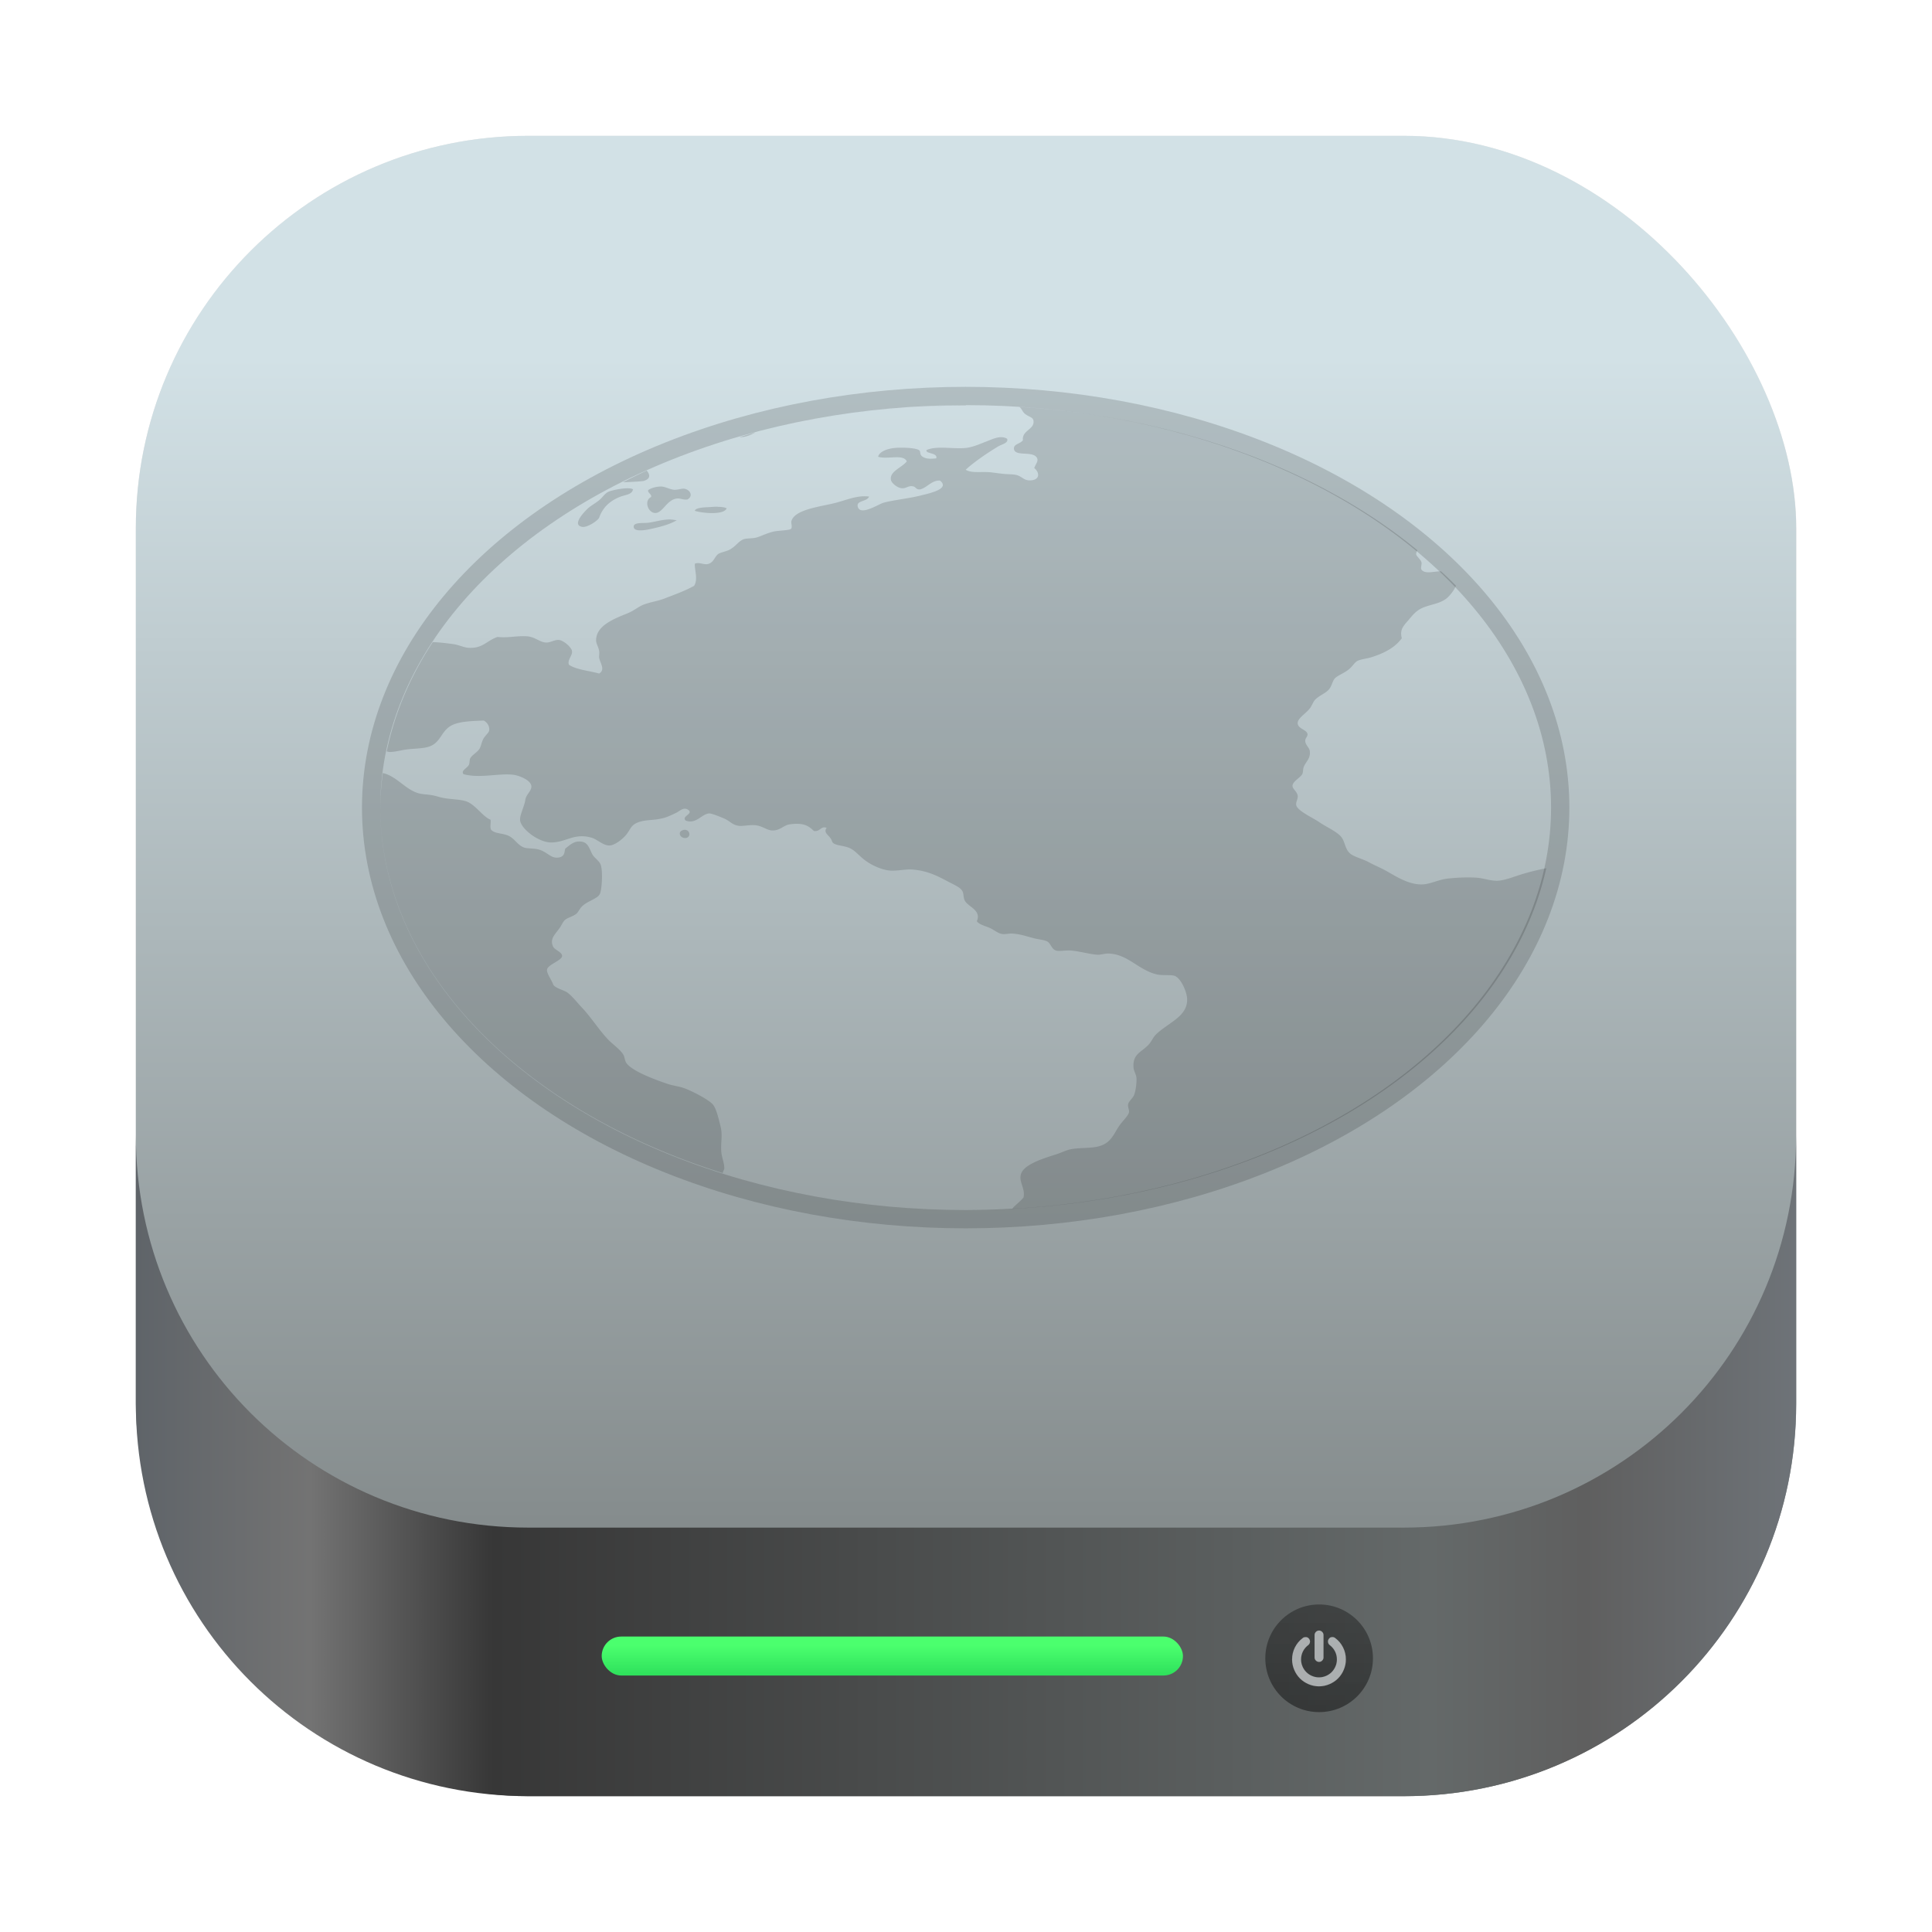 <?xml version="1.0" encoding="UTF-8"?>
<svg width="64" height="64" version="1.1" xmlns="http://www.w3.org/2000/svg" xmlns:cc="http://creativecommons.org/ns#" xmlns:dc="http://purl.org/dc/elements/1.1/" xmlns:rdf="http://www.w3.org/1999/02/22-rdf-syntax-ns#" xmlns:xlink="http://www.w3.org/1999/xlink">
 <defs>
  <linearGradient id="linearGradient1448" x1="3.969" x2="3.969" y1="16.404" y2="2.646" gradientTransform="matrix(3.465 0 0 3.465 2.666 2.666)" gradientUnits="userSpaceOnUse">
   <stop stop-color="#737878" offset="0"/>
   <stop stop-color="#d2e1e6" offset="1"/>
  </linearGradient>
  <filter id="filter861" x="-.027" y="-.027" width="1.054" height="1.054" color-interpolation-filters="sRGB">
   <feGaussianBlur stdDeviation="0.164"/>
  </filter>
  <linearGradient id="linearGradient2363" x1="1.191" x2="15.742" y1="12.846" y2="12.846" gradientTransform="matrix(3.78 0 0 3.78 -1.011e-6 -1.011e-6)" gradientUnits="userSpaceOnUse">
   <stop stop-color="#5f6469" offset="0"/>
   <stop stop-color="#737373" offset=".105"/>
   <stop stop-color="#373737" offset=".215"/>
   <stop stop-color="#646969" offset=".779"/>
   <stop stop-color="#5f5f5f" offset=".873"/>
   <stop stop-color="#6e7378" offset="1"/>
  </linearGradient>
  <linearGradient id="linearGradient1525" x1="467.17" x2="467.17" y1="546.85" y2="544.72" gradientTransform="matrix(1.68 0 0 1.68 -740.85 -861.98)" gradientUnits="userSpaceOnUse">
   <stop stop-color="#040404" offset="0"/>
   <stop stop-color="#121212" stop-opacity=".908" offset="1"/>
  </linearGradient>
  <linearGradient id="linearGradient1527" x1="451.02" x2="451.02" y1="544.15" y2="543.48" gradientTransform="matrix(.849 0 0 1.68 -352.49 -858.53)" gradientUnits="userSpaceOnUse">
   <stop stop-color="#2adc59" offset="0"/>
   <stop stop-color="#4bff6e" offset="1"/>
  </linearGradient>
 </defs>
 <g stroke-opacity=".953">
  <rect transform="matrix(3.78 0 0 3.78 -1.011e-6 -1.011e-6)" x="1.19" y="1.19" width="14.552" height="14.552" ry="3.439" filter="url(#filter861)" opacity=".3" stroke-width=".083"/>
  <rect x="4.5" y="4.5" width="55.001" height="55.001" ry="13" fill="url(#linearGradient1448)" stroke-width=".314"/>
  <path d="m4.5 37.604v8.896c0 7.202 5.798 13 13 13h29c7.202 0 13-5.798 13-13v-8.896c0 7.202-5.798 13-13 13h-29c-7.202 0-13-5.798-13-13z" fill="url(#linearGradient2363)" stroke-width=".314"/>
 </g>
 <rect x="19.932" y="54.213" width="19.255" height="1.291" ry=".646" fill="url(#linearGradient1527)" stroke-width="1.581"/>
 <circle cx="43.698" cy="54.933" r="1.783" fill="url(#linearGradient1525)" opacity=".452" stroke-width="1.581"/>
 <path d="m43.695 55.053c0.04 0 0.075-0.014 0.104-0.044 0.029-0.029 0.044-0.065 0.044-0.104v-0.743c0-0.041-0.015-0.074-0.044-0.104-0.029-0.029-0.064-0.044-0.104-0.044-0.04 0-0.075 0.014-0.104 0.044-0.029 0.029-0.044 0.064-0.044 0.104v0.743c0 0.04 0.015 0.076 0.044 0.104s0.064 0.044 0.104 0.044z" fill="#e3e8ea" opacity=".668" stroke="#909296" stroke-width=".002"/>
 <path d="m44.491 54.573c-0.062-0.125-0.15-0.229-0.263-0.313-0.033-0.025-0.069-0.035-0.11-0.029-0.041 0-0.073 0.025-0.098 0.058-0.025 0.032-0.034 0.07-0.028 0.109 6e-3 0.041 0.025 0.073 0.057 0.098 0.076 0.058 0.134 0.127 0.176 0.21 0.041 0.083 0.062 0.171 0.062 0.265 0 0.08-0.016 0.157-0.047 0.23-0.031 0.073-0.074 0.136-0.127 0.19-0.053 0.053-0.117 0.096-0.19 0.127-0.073 0.031-0.15 0.047-0.23 0.047-0.081 0-0.157-0.016-0.23-0.047-0.073-0.031-0.136-0.073-0.19-0.127-0.053-0.053-0.096-0.116-0.127-0.19-0.031-0.073-0.047-0.15-0.047-0.23 0-0.094 0.021-0.182 0.062-0.265 0.041-0.083 0.1-0.153 0.176-0.21 0.033-0.025 0.052-0.058 0.057-0.098 6e-3 -0.041-4e-3 -0.077-0.028-0.109-0.024-0.034-0.056-0.053-0.097-0.058-0.041 0-0.078 0-0.111 0.029-0.113 0.084-0.201 0.189-0.263 0.313-0.062 0.125-0.093 0.257-0.093 0.398 0 0.121 0.024 0.236 0.071 0.346 0.047 0.11 0.111 0.205 0.19 0.284 0.08 0.079 0.174 0.143 0.284 0.19 0.11 0.047 0.225 0.071 0.346 0.071s0.236-0.024 0.346-0.071 0.205-0.11 0.284-0.19c0.08-0.079 0.143-0.174 0.19-0.284 0.047-0.11 0.071-0.225 0.071-0.346 0-0.141-0.031-0.273-0.093-0.398z" fill="#e3e8ea" opacity=".668" stroke="#909296" stroke-width=".002"/>
 <g transform="matrix(1.212 0 0 1.212 -82.82 1.847)">
  <ellipse cx="94.727" cy="20.549" rx="16.25" ry="11.25" fill="none" opacity=".15" stroke="#000" stroke-linecap="round" stroke-linejoin="round" stroke-width=".5" style="paint-order:normal"/>
  <path d="m94.734 9.549a16.037 11 0 0 0-1.423 0.055c0.468-0.029 0.942-0.047 1.421-0.047l2e-3 -0.008zm1.462 0.049c0.059 0.041 0.085 0.131 0.137 0.176 0.104 0.096 0.231 0.097 0.247 0.199 0.038 0.243-0.322 0.263-0.288 0.535-0.074 0.105-0.259 0.098-0.245 0.238 0.024 0.213 0.49 0.053 0.617 0.227 0.068 0.093-0.012 0.162-0.063 0.295 0.16 0.13 0.157 0.338-0.125 0.338-0.171 0-0.218-0.124-0.392-0.154-0.096-0.016-0.225-0.012-0.348-0.027-0.105-0.011-0.231-0.029-0.331-0.041-0.254-0.022-0.527 0.03-0.677-0.07 0.245-0.223 0.57-0.443 0.885-0.635 0.094-0.057 0.293-0.095 0.247-0.211-0.175-0.105-0.391 0.007-0.556 0.07-0.174 0.066-0.379 0.162-0.576 0.182-0.341 0.034-0.793-0.068-1.071 0.057-0.039 0.106 0.315 0.066 0.266 0.227-0.136 0.014-0.265 0.023-0.37-0.043-0.099-0.059-0.042-0.146-0.104-0.184-0.106-0.066-0.504-0.076-0.681-0.055-0.216 0.024-0.407 0.111-0.433 0.238 0.26 0.082 0.689-0.086 0.783 0.127-0.142 0.176-0.478 0.272-0.433 0.508 0.018 0.09 0.176 0.213 0.29 0.225 0.114 0.014 0.177-0.067 0.288-0.055 0.117 0.008 0.09 0.102 0.227 0.086 0.198-0.058 0.309-0.252 0.536-0.24 0.273 0.226-0.247 0.338-0.536 0.41-0.33 0.082-0.761 0.125-1.012 0.197-0.132 0.037-0.629 0.366-0.699 0.111-0.05-0.184 0.247-0.13 0.309-0.281-0.319-0.042-0.618 0.094-0.908 0.17-0.414 0.107-1.114 0.176-1.214 0.494-0.022 0.064 0.04 0.183-0.022 0.225-0.049 0.035-0.346 0.039-0.476 0.07-0.199 0.047-0.371 0.145-0.493 0.168-0.093 0.018-0.229 0.016-0.288 0.031-0.164 0.044-0.225 0.194-0.413 0.295-0.077 0.042-0.245 0.074-0.307 0.115-0.107 0.073-0.123 0.254-0.311 0.281-0.12 0.007-0.218-0.06-0.331-0.014-0.01 0.18 0.093 0.424-0.02 0.605-0.244 0.136-0.512 0.231-0.824 0.352-0.173 0.066-0.328 0.082-0.536 0.154-0.148 0.051-0.282 0.173-0.452 0.242-0.393 0.158-0.871 0.345-0.867 0.746 9.72e-4 0.087 0.066 0.179 0.082 0.281 0.013 0.06-0.003 0.119 0 0.184 0.024 0.147 0.181 0.336 0 0.438-0.277-0.078-0.63-0.105-0.824-0.24-0.053-0.139 0.108-0.254 0.082-0.381-0.02-0.102-0.229-0.282-0.35-0.295-0.125-0.016-0.24 0.08-0.37 0.068-0.154-0.008-0.296-0.152-0.493-0.168-0.29-0.023-0.503 0.047-0.824 0.016-0.311 0.114-0.402 0.316-0.783 0.297-0.134-6e-3 -0.26-0.077-0.415-0.1-0.161-0.022-0.396-0.052-0.57-0.055a16.037 11 0 0 0-1.257 2.986c0.026 0.007 0.054 0.015 0.074 0.016 0.151 0.002 0.329-0.052 0.476-0.07 0.17-0.022 0.382-0.022 0.536-0.057 0.445-0.098 0.359-0.51 0.805-0.648 0.195-0.06 0.419-0.071 0.762-0.084 0.109 0.063 0.161 0.173 0.147 0.268-0.012 0.072-0.11 0.138-0.164 0.24-0.046 0.09-0.058 0.196-0.104 0.268-0.061 0.095-0.2 0.164-0.249 0.254-0.028 0.058-0.012 0.13-0.039 0.182-0.047 0.093-0.229 0.158-0.145 0.254 0.441 0.121 0.976-0.032 1.361 0.016 0.162 0.02 0.497 0.153 0.493 0.324-0.002 0.128-0.142 0.213-0.164 0.354-0.024 0.176-0.142 0.392-0.145 0.535-0.018 0.234 0.502 0.649 0.865 0.637 0.392-0.004 0.621-0.269 1.092-0.129 0.157 0.046 0.323 0.223 0.495 0.211 0.143-0.007 0.357-0.178 0.452-0.297 0.116-0.144 0.126-0.265 0.331-0.338 0.221-0.078 0.396-0.041 0.679-0.113 0.126-0.032 0.234-0.088 0.348-0.141 0.1-0.047 0.206-0.171 0.331-0.086 0.164 0.113-0.201 0.177-0.063 0.297 0.286 0.104 0.433-0.185 0.64-0.197 0.066-0.002 0.295 0.089 0.413 0.141 0.161 0.072 0.216 0.172 0.392 0.197 0.113 0.016 0.294-0.031 0.452-0.016 0.21 0.02 0.334 0.155 0.493 0.143 0.194-0.004 0.288-0.146 0.454-0.168 0.364-0.046 0.498 0.028 0.658 0.184 0.18 0.02 0.184-0.145 0.348-0.088-0.091 0.123 0.032 0.181 0.104 0.283 0.047 0.066 0.04 0.112 0.084 0.141 0.098 0.065 0.289 0.063 0.433 0.127 0.152 0.065 0.237 0.187 0.411 0.324 0.179 0.14 0.481 0.283 0.72 0.295 0.226 0.008 0.412-0.045 0.599-0.029 0.426 0.036 0.69 0.183 0.989 0.34 0.166 0.088 0.318 0.148 0.372 0.254 0.038 0.073 0.019 0.171 0.063 0.254 0.091 0.175 0.464 0.261 0.329 0.564 0.062 0.089 0.201 0.119 0.35 0.182 0.119 0.049 0.221 0.152 0.35 0.168 0.084 0.01 0.175-0.014 0.247-0.014 0.234 0.012 0.394 0.073 0.597 0.125 0.126 0.035 0.289 0.047 0.372 0.088 0.105 0.048 0.118 0.209 0.247 0.252 0.084 0.03 0.271-0.012 0.411 0 0.221 0.018 0.523 0.103 0.722 0.115 0.121 0.001 0.221-0.043 0.329-0.031 0.505 0.026 0.789 0.44 1.276 0.564 0.151 0.041 0.391 0.01 0.495 0.041 0.182 0.054 0.338 0.438 0.35 0.607 0.042 0.513-0.533 0.675-0.865 1.014-0.069 0.071-0.106 0.185-0.206 0.283-0.198 0.199-0.418 0.24-0.392 0.605 0.006 0.101 0.082 0.198 0.082 0.311 0 0.136-0.02 0.314-0.065 0.436-0.035 0.094-0.146 0.169-0.164 0.254-0.017 0.086 0.037 0.153 0.022 0.227-0.018 0.081-0.135 0.195-0.225 0.311-0.19 0.241-0.231 0.522-0.617 0.619-0.227 0.056-0.537 0.026-0.785 0.084-0.1 0.024-0.227 0.087-0.35 0.127-0.359 0.114-0.869 0.27-0.967 0.523-0.088 0.225 0.122 0.405 0.061 0.662-0.064 0.077-0.15 0.151-0.247 0.238-0.023 0.022-0.04 0.045-0.059 0.066-0.414 0.024-0.832 0.039-1.255 0.039a16.037 11 0 0 0 0.016 0 16.037 11 0 0 0 15.834-9.344c-0.244 0.045-0.468 0.105-0.65 0.158-0.235 0.072-0.473 0.172-0.679 0.184-0.196 6e-3 -0.387-0.071-0.576-0.084-0.246-0.017-0.563-0.003-0.807 0.027-0.237 0.029-0.449 0.144-0.658 0.156-0.4 0.021-0.779-0.248-1.03-0.383-0.153-0.082-0.311-0.147-0.454-0.225-0.154-0.083-0.354-0.132-0.474-0.211-0.163-0.108-0.162-0.295-0.247-0.438-0.1-0.168-0.405-0.29-0.638-0.449-0.174-0.119-0.575-0.298-0.619-0.451-0.023-0.078 0.043-0.171 0.039-0.256-0.011-0.124-0.145-0.192-0.143-0.281 4e-3 -0.124 0.217-0.22 0.268-0.324 0.027-0.053 0.014-0.129 0.041-0.197 0.058-0.143 0.193-0.228 0.162-0.438-0.012-0.083-0.12-0.16-0.123-0.268-4e-3 -0.074 0.066-0.115 0.063-0.184-0.016-0.12-0.244-0.143-0.268-0.281-0.024-0.143 0.198-0.259 0.329-0.422 0.058-0.073 0.094-0.185 0.147-0.24 0.116-0.12 0.301-0.178 0.39-0.297 0.066-0.087 0.086-0.216 0.145-0.281 0.076-0.084 0.228-0.13 0.372-0.24 0.117-0.09 0.165-0.198 0.247-0.24 0.103-0.052 0.257-0.063 0.37-0.098 0.381-0.119 0.66-0.273 0.844-0.523-0.056-0.227 0.03-0.32 0.166-0.477 0.126-0.145 0.218-0.283 0.433-0.367 0.258-0.1 0.502-0.11 0.681-0.297 0.076-0.079 0.168-0.201 0.2-0.297a16.037 11 0 0 0-0.405-0.391c-0.185-0.005-0.438 0.085-0.536-0.045-0.033-0.045 0.013-0.148 0-0.197-0.024-0.092-0.134-0.158-0.147-0.227-2e-3 -0.034 0.014-0.071 0.035-0.107a16.037 11 0 0 0-10.88-3.918zm-3.285 0.039a16.037 11 0 0 0-1.065 0.102c0.35-0.044 0.707-0.073 1.065-0.102zm-1.603 0.186a16.037 11 0 0 0-0.951 0.154c0.312-0.061 0.632-0.106 0.951-0.154zm-2.328 0.469a16.037 11 0 0 0-0.427 0.129c0.003 4.23e-4 0.005 2e-3 0.008 2e-3 0.13 0.008 0.291-0.053 0.419-0.131zm-2.97 1.045a16.037 11 0 0 0-0.65 0.32c0.189-0.005 0.532-0.025 0.564-0.035 0.2-0.059 0.176-0.175 0.086-0.285zm0.429 0.438c-0.164-0.01-0.332 0.048-0.392 0.1-7e-3 0.084 0.097 0.098 0.084 0.184-0.201 0.098-0.093 0.425 0.104 0.438 0.209 0.012 0.317-0.361 0.597-0.395 0.102-0.012 0.153 0.039 0.288 0.027 0.163-0.087 0.09-0.264-0.082-0.295-0.068-0.011-0.159 0.029-0.268 0.029-0.116-6e-3 -0.233-0.074-0.329-0.086h-2e-3v-2e-3zm-0.928 0.047c-0.172-0.005-0.455 0.052-0.554 0.098-0.091 0.043-0.153 0.149-0.247 0.227-0.097 0.08-0.207 0.138-0.29 0.209-0.074 0.063-0.493 0.476-0.166 0.521 0.139 0.02 0.429-0.178 0.456-0.254 0.093-0.258 0.263-0.441 0.556-0.562 0.17-0.07 0.341-0.061 0.368-0.211-0.022-0.016-0.066-0.027-0.123-0.027zm2.439 0.504c-0.104-0.004-0.222 0.014-0.317 0.014-0.135 0.008-0.297 0.029-0.309 0.098 0.214 0.069 0.802 0.118 0.869-0.068-0.043-0.028-0.138-0.041-0.243-0.041zm-1.333 0.346v2e-3c-0.211 0.005-0.409 0.075-0.589 0.092-0.143 0.012-0.404-0.02-0.372 0.127 0.027 0.119 0.298 0.078 0.454 0.043 0.326-0.071 0.531-0.132 0.72-0.24-0.073-0.011-0.144-0.023-0.213-0.023zm20.569 0.932c0.142 0.121 0.279 0.245 0.413 0.371a16.037 11 0 0 0-0.413-0.371zm1.002 0.938c0.072 0.075 0.138 0.154 0.208 0.23a16.037 11 0 0 0-0.208-0.23zm0.754 0.881c0.062 0.081 0.125 0.16 0.184 0.242a16.037 11 0 0 0-0.184-0.242zm1.239 2.115c0.026 0.062 0.048 0.125 0.072 0.188a16.037 11 0 0 0-0.072-0.188zm0.339 0.996c0.02 0.075 0.044 0.149 0.063 0.225a16.037 11 0 0 0-0.063-0.225zm-31.724 1.072a16.037 11 0 0 0-0.069 0.945 16.037 11 0 0 0 9.362 9.988c0.003-0.052 0.042-0.09 0.041-0.141-0.003-0.145-0.07-0.291-0.082-0.436-0.02-0.268 0.042-0.458-0.022-0.705-0.048-0.187-0.109-0.473-0.208-0.592-0.11-0.131-0.543-0.355-0.762-0.439-0.144-0.056-0.319-0.073-0.476-0.125-0.336-0.113-0.984-0.351-1.131-0.578-0.042-0.066-0.037-0.151-0.082-0.225-0.09-0.145-0.279-0.271-0.413-0.41-0.254-0.266-0.457-0.6-0.718-0.875-0.132-0.139-0.249-0.298-0.394-0.408-0.085-0.065-0.356-0.126-0.39-0.225-0.047-0.13-0.189-0.311-0.166-0.41 0.03-0.135 0.412-0.245 0.411-0.367-5.56e-4 -0.104-0.201-0.163-0.245-0.252-0.104-0.215 0.06-0.342 0.184-0.521 0.042-0.059 0.083-0.154 0.125-0.197 0.075-0.078 0.226-0.1 0.327-0.184 0.056-0.047 0.091-0.144 0.164-0.211 0.157-0.142 0.411-0.198 0.476-0.326 0.055-0.105 0.087-0.628 0.023-0.803-0.036-0.102-0.174-0.185-0.227-0.281-0.093-0.17-0.116-0.364-0.372-0.352-0.158 0.002-0.269 0.12-0.37 0.195-0.025 0.1-0.013 0.209-0.166 0.24-0.234 0.047-0.324-0.169-0.597-0.225-0.109-0.023-0.28-0.019-0.348-0.041-0.199-0.061-0.263-0.262-0.474-0.34-0.176-0.064-0.328-0.043-0.435-0.143-0.047-0.068-0.007-0.19-0.02-0.281-0.226-0.09-0.419-0.427-0.681-0.508-0.174-0.054-0.442-0.048-0.66-0.098-0.103-0.025-0.183-0.054-0.29-0.07-0.132-0.019-0.267-0.021-0.37-0.057-0.352-0.119-0.572-0.458-0.948-0.545zm8.267 1.549c-0.02 0-0.043-2.82e-4 -0.069 0.012-0.15 0.047-0.072 0.228 0.082 0.213 0.143-0.016 0.126-0.211-0.014-0.223v-2e-3zm23.664 0.406c-0.011 0.081-0.026 0.16-0.039 0.24a16.037 11 0 0 0 0.039-0.24zm-20.784 9.479a16.037 11 0 0 0 0.444 0.084c-0.148-0.029-0.298-0.053-0.444-0.084zm1.543 0.277a16.037 11 0 0 0 0.695 0.078c-0.232-0.026-0.466-0.046-0.695-0.078zm1.607 0.172a16.037 11 0 0 0 1.331 0.051c-0.448-0.006-0.893-0.02-1.331-0.051z" opacity=".15" stroke-width="1.581"/>
 </g>
</svg>
